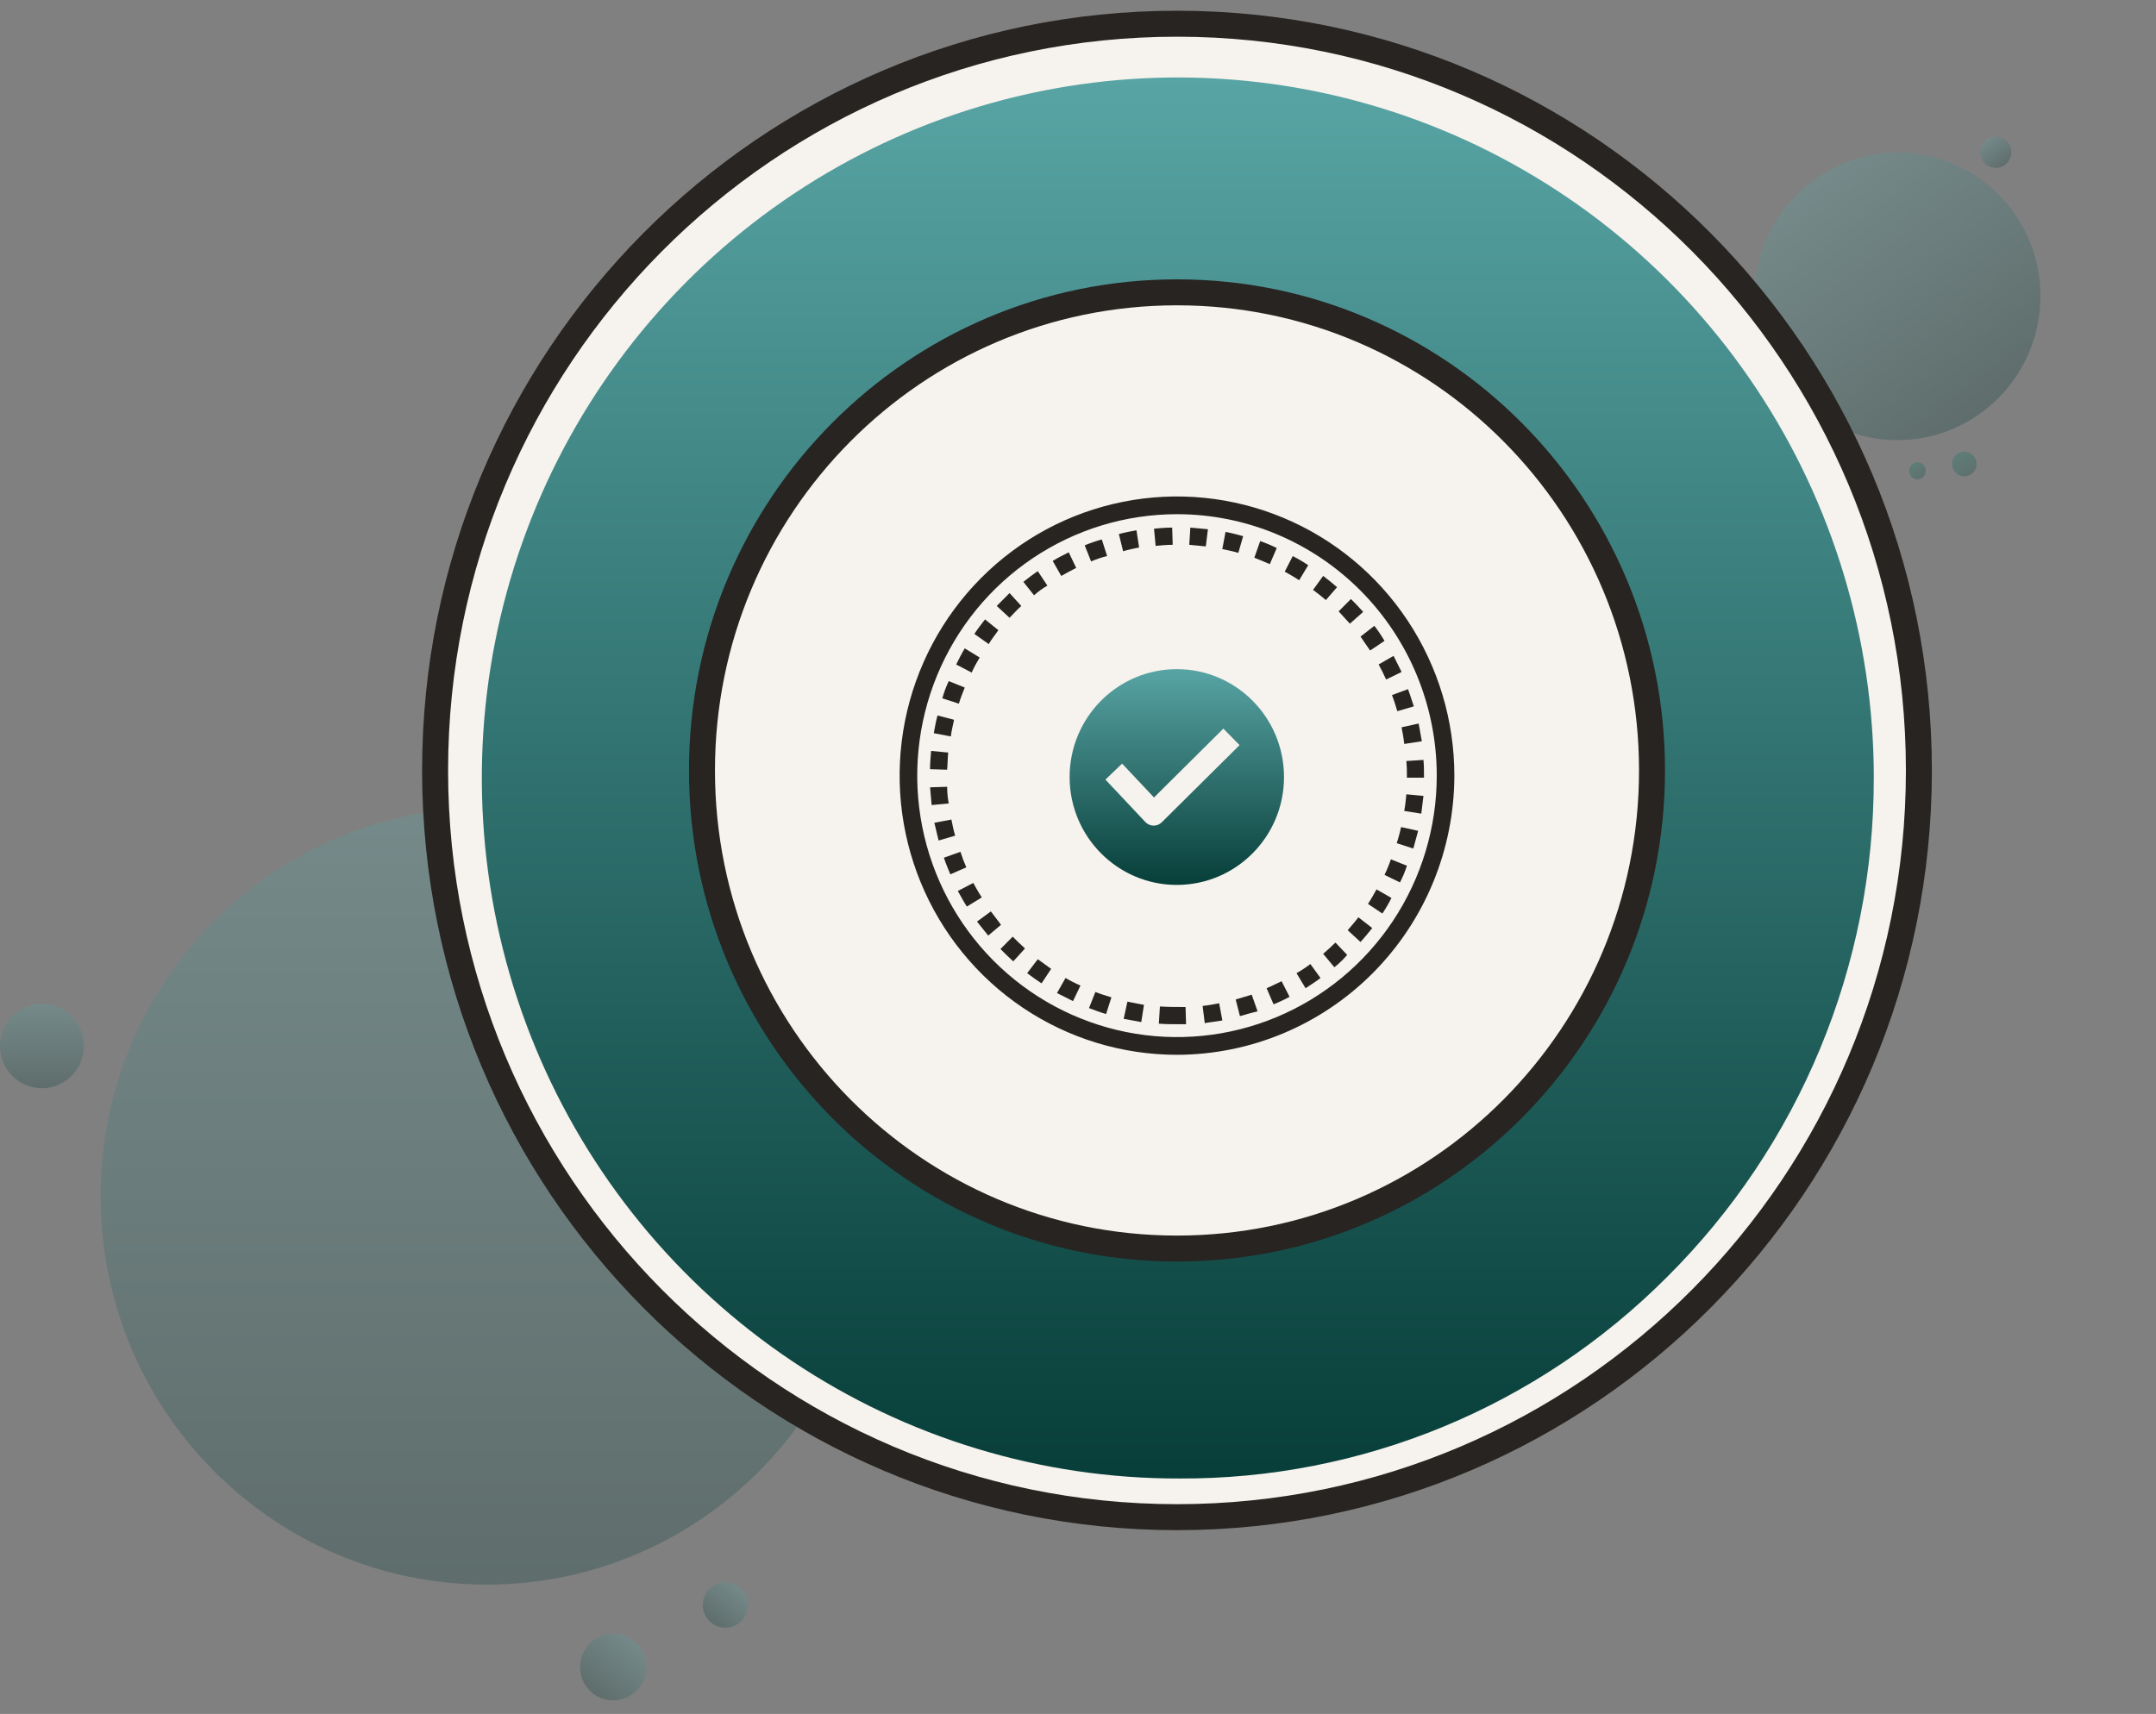 <svg width="166" height="132" viewBox="0 0 166 132" fill="none" xmlns="http://www.w3.org/2000/svg">
<rect x="0" y="0" width="166" height="132" fill="#808080" stroke="none"/>
<g opacity="0.272">
<path d="M37.465 122.038C53.876 122.038 67.18 108.644 67.18 92.122C67.18 75.6 53.876 62.207 37.465 62.207C21.054 62.207 7.75 75.6 7.75 92.122C7.75 108.644 21.054 122.038 37.465 122.038Z" fill="url(#paint0_linear_461_5992)"/>
<path d="M45.61 130.386C46.002 130.705 46.479 130.9 46.981 130.947C47.483 130.993 47.988 130.888 48.431 130.646C48.873 130.404 49.235 130.034 49.469 129.585C49.704 129.136 49.8 128.626 49.747 128.122C49.694 127.617 49.493 127.139 49.171 126.75C48.848 126.36 48.417 126.075 47.934 125.932C47.45 125.788 46.935 125.792 46.454 125.944C45.973 126.095 45.547 126.387 45.23 126.782C44.807 127.311 44.609 127.987 44.68 128.663C44.751 129.339 45.086 129.958 45.61 130.386Z" fill="url(#paint1_linear_461_5992)"/>
<path d="M54.755 124.972C55.022 125.19 55.347 125.323 55.69 125.355C56.032 125.386 56.376 125.315 56.678 125.15C56.98 124.985 57.227 124.733 57.387 124.427C57.547 124.121 57.614 123.773 57.578 123.429C57.542 123.085 57.405 122.759 57.185 122.493C56.966 122.227 56.672 122.032 56.343 121.934C56.013 121.836 55.662 121.838 55.333 121.941C55.005 122.043 54.714 122.242 54.498 122.511C54.208 122.871 54.072 123.333 54.12 123.795C54.168 124.257 54.397 124.68 54.755 124.972Z" fill="url(#paint2_linear_461_5992)"/>
<path d="M3.228 83.81C3.867 83.81 4.491 83.619 5.022 83.262C5.553 82.905 5.967 82.397 6.211 81.803C6.455 81.21 6.519 80.556 6.395 79.925C6.27 79.295 5.963 78.716 5.511 78.261C5.06 77.807 4.484 77.497 3.858 77.372C3.232 77.246 2.583 77.311 1.993 77.557C1.403 77.803 0.899 78.219 0.544 78.754C0.189 79.288 0 79.917 0 80.559C0 81.422 0.34 82.248 0.946 82.858C1.551 83.467 2.372 83.81 3.228 83.81Z" fill="url(#paint3_linear_461_5992)"/>
</g>
<g opacity="0.272">
<path d="M152.714 31.664C157.569 27.98 158.546 21.036 154.894 16.155C151.242 11.274 144.345 10.304 139.489 13.989C134.633 17.673 133.657 24.616 137.309 29.497C140.961 34.378 147.858 35.348 152.714 31.664Z" fill="url(#paint4_linear_461_5992)"/>
<path d="M152.16 35.963C152.114 36.145 152.017 36.31 151.879 36.436C151.741 36.562 151.569 36.645 151.385 36.673C151.2 36.701 151.012 36.673 150.844 36.593C150.676 36.513 150.535 36.385 150.439 36.224C150.343 36.063 150.297 35.877 150.306 35.69C150.315 35.502 150.379 35.322 150.49 35.171C150.601 35.02 150.754 34.905 150.929 34.842C151.104 34.778 151.294 34.768 151.475 34.814C151.717 34.874 151.925 35.03 152.054 35.245C152.182 35.461 152.22 35.719 152.16 35.963Z" fill="url(#paint5_linear_461_5992)"/>
<path d="M148.257 36.416C148.226 36.54 148.16 36.653 148.065 36.739C147.971 36.825 147.854 36.881 147.728 36.901C147.602 36.919 147.474 36.901 147.358 36.846C147.243 36.791 147.147 36.704 147.082 36.594C147.016 36.484 146.985 36.357 146.991 36.229C146.997 36.101 147.041 35.977 147.117 35.874C147.193 35.771 147.297 35.693 147.417 35.65C147.536 35.606 147.666 35.599 147.79 35.63C147.955 35.672 148.097 35.778 148.185 35.925C148.273 36.072 148.299 36.249 148.257 36.416Z" fill="url(#paint6_linear_461_5992)"/>
<path d="M154.383 12.69C154.194 12.834 153.967 12.918 153.731 12.931C153.495 12.945 153.26 12.888 153.056 12.767C152.853 12.647 152.689 12.468 152.587 12.254C152.484 12.039 152.447 11.799 152.48 11.563C152.514 11.328 152.615 11.107 152.773 10.929C152.931 10.752 153.137 10.625 153.366 10.565C153.595 10.505 153.836 10.515 154.06 10.593C154.283 10.672 154.478 10.815 154.62 11.005C154.81 11.259 154.893 11.58 154.848 11.896C154.804 12.212 154.636 12.498 154.383 12.69Z" fill="url(#paint7_linear_461_5992)"/>
</g>
<path d="M90.622 117.671C122.624 117.671 148.566 91.553 148.566 59.336C148.566 27.118 122.624 1 90.622 1C58.621 1 32.678 27.118 32.678 59.336C32.678 91.553 58.621 117.671 90.622 117.671Z" fill="#F6F2ED"/>
<path d="M90.622 116.844C122.17 116.844 147.744 91.096 147.744 59.336C147.744 27.575 122.17 1.827 90.622 1.827C59.075 1.827 33.5 27.575 33.5 59.336C33.5 91.096 59.075 116.844 90.622 116.844Z" stroke="#272421" stroke-width="2"/>
<path d="M144.27 59.916C144.281 67.067 142.878 74.15 140.143 80.75C137.408 87.35 133.396 93.337 128.34 98.361C123.405 103.309 117.547 107.227 111.103 109.888C104.658 112.549 97.755 113.901 90.79 113.866C80.187 113.887 69.816 110.741 60.99 104.825C52.163 98.91 45.279 90.491 41.207 80.635C37.135 70.779 36.059 59.928 38.115 49.456C40.17 38.984 45.266 29.361 52.756 21.805C60.246 14.25 69.795 9.101 80.192 7.011C90.59 4.921 101.37 5.983 111.168 10.063C120.966 14.143 129.342 21.058 135.234 29.933C141.127 38.807 144.273 49.242 144.273 59.916L144.27 59.916Z" fill="url(#paint8_linear_461_5992)"/>
<path d="M90.622 96.985C111.275 96.985 128.018 80.129 128.018 59.336C128.018 38.542 111.275 21.686 90.622 21.686C69.969 21.686 53.226 38.542 53.226 59.336C53.226 80.129 69.969 96.985 90.622 96.985Z" fill="#F6F2ED"/>
<path d="M90.622 96.157C110.821 96.157 127.196 79.672 127.196 59.336C127.196 38.999 110.821 22.514 90.622 22.514C70.422 22.514 54.048 38.999 54.048 59.336C54.048 79.672 70.422 96.157 90.622 96.157Z" stroke="#272421" stroke-width="2"/>
<path d="M90.622 81.235C86.398 81.235 82.269 79.974 78.758 77.612C75.246 75.249 72.508 71.891 70.892 67.963C69.276 64.034 68.853 59.711 69.677 55.541C70.501 51.37 72.535 47.539 75.521 44.533C78.508 41.526 82.313 39.478 86.456 38.649C90.598 37.819 94.892 38.245 98.794 39.872C102.696 41.499 106.032 44.255 108.378 47.791C110.725 51.326 111.977 55.483 111.977 59.735C111.968 65.434 109.715 70.897 105.712 74.927C101.709 78.957 96.283 81.225 90.622 81.235ZM90.622 39.6C86.666 39.6 82.799 40.781 79.51 42.993C76.222 45.206 73.658 48.35 72.144 52.03C70.631 55.709 70.234 59.758 71.006 63.663C71.778 67.569 73.683 71.157 76.48 73.973C79.277 76.789 82.841 78.707 86.72 79.484C90.6 80.261 94.621 79.862 98.276 78.338C101.93 76.814 105.054 74.233 107.251 70.922C109.449 67.611 110.622 63.718 110.622 59.735C110.622 57.091 110.105 54.473 109.1 52.029C108.095 49.587 106.622 47.367 104.765 45.497C102.907 43.627 100.702 42.144 98.276 41.132C95.849 40.12 93.248 39.6 90.622 39.6Z" fill="#272421"/>
<path d="M90.623 78.878C90.17 78.878 89.718 78.878 89.225 78.837L89.307 77.513C89.965 77.555 90.623 77.555 91.28 77.555L91.321 78.878H90.623ZM92.759 78.796L92.595 77.472C93.006 77.43 93.457 77.348 93.868 77.265L94.115 78.589C93.661 78.672 93.21 78.713 92.758 78.796H92.759ZM87.872 78.713L86.517 78.465L86.805 77.141C87.216 77.224 87.627 77.306 88.078 77.389L87.872 78.713ZM95.47 78.258L95.141 76.976L96.374 76.604L96.826 77.885C96.331 78.01 95.879 78.134 95.468 78.258H95.47ZM85.162 78.092C84.71 77.968 84.3 77.803 83.847 77.637L84.34 76.396C84.751 76.561 85.162 76.686 85.573 76.81L85.162 78.092ZM98.057 77.348L97.523 76.106C97.934 75.941 98.303 75.734 98.674 75.569L99.29 76.768C98.891 76.986 98.478 77.18 98.056 77.349L98.057 77.348ZM82.616 77.099L81.383 76.479L82.04 75.32C82.411 75.538 82.795 75.732 83.191 75.9L82.616 77.099ZM100.521 76.106L99.824 74.948C100.195 74.738 100.552 74.503 100.892 74.246L101.672 75.321C101.3 75.612 100.89 75.86 100.52 76.108L100.521 76.106ZM80.193 75.734C79.823 75.486 79.413 75.196 79.084 74.949L79.906 73.873C80.234 74.121 80.604 74.37 80.932 74.618L80.193 75.734ZM102.739 74.493L101.877 73.459C102.205 73.17 102.534 72.88 102.821 72.591L103.725 73.542C103.427 73.891 103.096 74.21 102.737 74.495L102.739 74.493ZM78.016 74.038C77.688 73.748 77.359 73.417 77.03 73.087L77.974 72.136C78.262 72.426 78.591 72.757 78.919 73.046L78.016 74.038ZM104.752 72.548L103.765 71.638C104.053 71.307 104.341 70.976 104.587 70.645L105.656 71.473C105.366 71.849 105.037 72.222 104.75 72.552L104.752 72.548ZM76.086 72.052C75.799 71.68 75.511 71.349 75.224 70.976L76.293 70.191C76.539 70.522 76.827 70.894 77.073 71.225L76.086 72.052ZM106.436 70.356L105.327 69.612C105.574 69.239 105.779 68.867 105.985 68.496L107.135 69.157C106.926 69.573 106.691 69.974 106.433 70.361L106.436 70.356ZM74.443 69.819C74.197 69.446 73.991 69.033 73.746 68.62L74.937 67.999C75.142 68.371 75.347 68.744 75.594 69.115L74.443 69.819ZM107.79 67.958L106.599 67.379C106.788 66.99 106.953 66.589 107.092 66.18L108.325 66.676C108.182 67.119 108.002 67.549 107.789 67.963L107.79 67.958ZM73.17 67.337C73.006 66.923 72.8 66.469 72.677 66.055L73.95 65.6C74.076 66.009 74.227 66.409 74.402 66.799L73.17 67.337ZM108.818 65.351L107.544 64.938C107.668 64.524 107.791 64.11 107.873 63.696L109.188 63.986L108.818 65.351ZM72.267 64.731C72.144 64.275 72.062 63.82 71.938 63.366L73.253 63.118C73.335 63.532 73.418 63.945 73.541 64.359L72.267 64.731ZM109.433 62.662L108.118 62.455C108.2 62.041 108.241 61.587 108.283 61.173L109.598 61.297C109.555 61.719 109.473 62.216 109.432 62.671L109.433 62.662ZM71.733 62L71.61 60.636L72.925 60.594C72.925 61.024 72.966 61.454 73.048 61.876L71.733 62ZM109.639 59.892H108.324V59.767C108.33 59.381 108.317 58.994 108.283 58.609L109.598 58.526C109.639 58.94 109.639 59.354 109.639 59.767V59.892ZM72.923 59.28L71.608 59.239C71.608 58.784 71.649 58.329 71.69 57.832L73.005 57.956C72.963 58.412 72.963 58.867 72.923 59.28ZM108.118 57.294C108.077 56.88 107.995 56.426 107.913 56.013L109.228 55.723L109.474 57.087L108.118 57.294ZM73.211 56.715L71.896 56.467C71.978 56.012 72.06 55.557 72.183 55.102L73.456 55.433C73.374 55.849 73.252 56.304 73.21 56.717L73.211 56.715ZM107.585 54.772C107.461 54.358 107.338 53.945 107.174 53.531L108.407 53.076C108.571 53.49 108.694 53.944 108.859 54.4L107.585 54.772ZM73.827 54.193L72.554 53.779C72.682 53.325 72.847 52.882 73.047 52.455L74.28 52.952C74.113 53.368 73.949 53.782 73.827 54.195V54.193ZM106.723 52.332C106.558 51.96 106.353 51.547 106.147 51.174L107.298 50.512L107.914 51.753L106.723 52.332ZM74.813 51.797L73.622 51.176C73.828 50.762 74.033 50.349 74.28 49.935L75.43 50.637C75.201 51.011 74.995 51.398 74.813 51.797ZM105.491 50.101C105.245 49.729 104.998 49.399 104.752 49.026L105.82 48.198C106.104 48.568 106.364 48.955 106.6 49.356L105.491 50.101ZM76.128 49.605L75.02 48.82C75.266 48.448 75.554 48.076 75.841 47.704L76.868 48.532C76.621 48.902 76.331 49.233 76.128 49.605ZM103.931 48.033C103.644 47.702 103.356 47.413 103.069 47.083L104.014 46.132C104.342 46.463 104.671 46.794 104.958 47.125L103.931 48.033ZM77.73 47.578L76.744 46.668L77.73 45.675L78.634 46.668C78.302 46.959 78.015 47.29 77.727 47.58L77.73 47.578ZM102.084 46.214C101.755 45.924 101.426 45.676 101.098 45.429L101.878 44.353C102.247 44.642 102.617 44.932 102.946 45.221L102.084 46.214ZM79.617 45.846L78.795 44.813C79.164 44.523 79.534 44.234 79.903 43.986L80.643 45.102C80.275 45.312 79.931 45.562 79.617 45.846ZM100.027 44.688C99.658 44.44 99.288 44.233 98.919 44.026L99.535 42.827C99.946 43.037 100.344 43.271 100.726 43.529L100.027 44.688ZM81.711 44.357L81.053 43.199C81.464 42.95 81.875 42.743 82.286 42.537L82.861 43.736C82.45 43.943 82.081 44.148 81.711 44.357ZM97.768 43.447C97.398 43.281 96.988 43.116 96.577 42.95L97.029 41.669C97.464 41.823 97.889 42.002 98.302 42.206L97.768 43.447ZM84.01 43.24L83.517 41.999C83.947 41.822 84.386 41.67 84.832 41.544L85.243 42.825C84.821 42.925 84.408 43.064 84.01 43.238V43.24ZM95.345 42.578C94.934 42.454 94.523 42.371 94.112 42.288L94.359 40.964C94.811 41.047 95.263 41.171 95.714 41.295L95.345 42.578ZM86.474 42.454L86.146 41.13C86.598 41.006 87.05 40.923 87.501 40.84L87.706 42.164C87.295 42.246 86.885 42.329 86.474 42.454ZM92.84 42.081C92.429 42.04 91.978 41.999 91.567 41.957L91.649 40.633L93.004 40.758L92.84 42.081ZM88.977 42.04L88.854 40.716C89.306 40.675 89.758 40.633 90.251 40.633L90.292 41.957C89.842 41.957 89.431 41.998 88.98 42.04H88.977Z" fill="#272421"/>
<path d="M90.608 68.151C95.166 68.151 98.861 64.431 98.861 59.843C98.861 55.254 95.166 51.534 90.608 51.534C86.05 51.534 82.355 55.254 82.355 59.843C82.355 64.431 86.05 68.151 90.608 68.151Z" fill="url(#paint9_linear_461_5992)"/>
<path d="M94.193 56.114L88.851 61.417L86.397 58.81L85.11 60.039L88.184 63.306C88.266 63.393 88.363 63.462 88.471 63.51C88.579 63.558 88.695 63.583 88.813 63.585H88.828C89.061 63.585 89.284 63.493 89.45 63.328L95.44 57.386L94.193 56.114Z" fill="#F6F2ED"/>
<defs>
<linearGradient id="paint0_linear_461_5992" x1="37.465" y1="62.207" x2="37.465" y2="122.038" gradientUnits="userSpaceOnUse">
<stop stop-color="#58A4A4"/>
<stop offset="1" stop-color="#073E39"/>
</linearGradient>
<linearGradient id="paint1_linear_461_5992" x1="48.817" y1="126.399" x2="45.584" y2="130.364" gradientUnits="userSpaceOnUse">
<stop stop-color="#58A4A4"/>
<stop offset="1" stop-color="#073E39"/>
</linearGradient>
<linearGradient id="paint2_linear_461_5992" x1="56.943" y1="122.252" x2="54.737" y2="124.958" gradientUnits="userSpaceOnUse">
<stop stop-color="#58A4A4"/>
<stop offset="1" stop-color="#073E39"/>
</linearGradient>
<linearGradient id="paint3_linear_461_5992" x1="3.228" y1="77.309" x2="3.228" y2="83.81" gradientUnits="userSpaceOnUse">
<stop stop-color="#58A4A4"/>
<stop offset="1" stop-color="#073E39"/>
</linearGradient>
<linearGradient id="paint4_linear_461_5992" x1="139.489" y1="13.989" x2="152.832" y2="31.574" gradientUnits="userSpaceOnUse">
<stop stop-color="#58A4A4"/>
<stop offset="1" stop-color="#073E39"/>
</linearGradient>
<linearGradient id="paint5_linear_461_5992" x1="150.562" y1="34.585" x2="151.949" y2="36.873" gradientUnits="userSpaceOnUse">
<stop stop-color="#00836A"/>
<stop offset="1" stop-color="#073E39"/>
</linearGradient>
<linearGradient id="paint6_linear_461_5992" x1="147.166" y1="35.474" x2="148.113" y2="37.038" gradientUnits="userSpaceOnUse">
<stop stop-color="#00836A"/>
<stop offset="1" stop-color="#073E39"/>
</linearGradient>
<linearGradient id="paint7_linear_461_5992" x1="152.946" y1="10.769" x2="154.396" y2="12.681" gradientUnits="userSpaceOnUse">
<stop stop-color="#58A4A4"/>
<stop offset="1" stop-color="#073E39"/>
</linearGradient>
<linearGradient id="paint8_linear_461_5992" x1="90.685" y1="5.966" x2="90.685" y2="113.867" gradientUnits="userSpaceOnUse">
<stop stop-color="#58A4A4"/>
<stop offset="1" stop-color="#073E39"/>
</linearGradient>
<linearGradient id="paint9_linear_461_5992" x1="90.608" y1="51.534" x2="90.608" y2="68.151" gradientUnits="userSpaceOnUse">
<stop stop-color="#58A4A4"/>
<stop offset="1" stop-color="#073E39"/>
</linearGradient>
</defs>
</svg>
